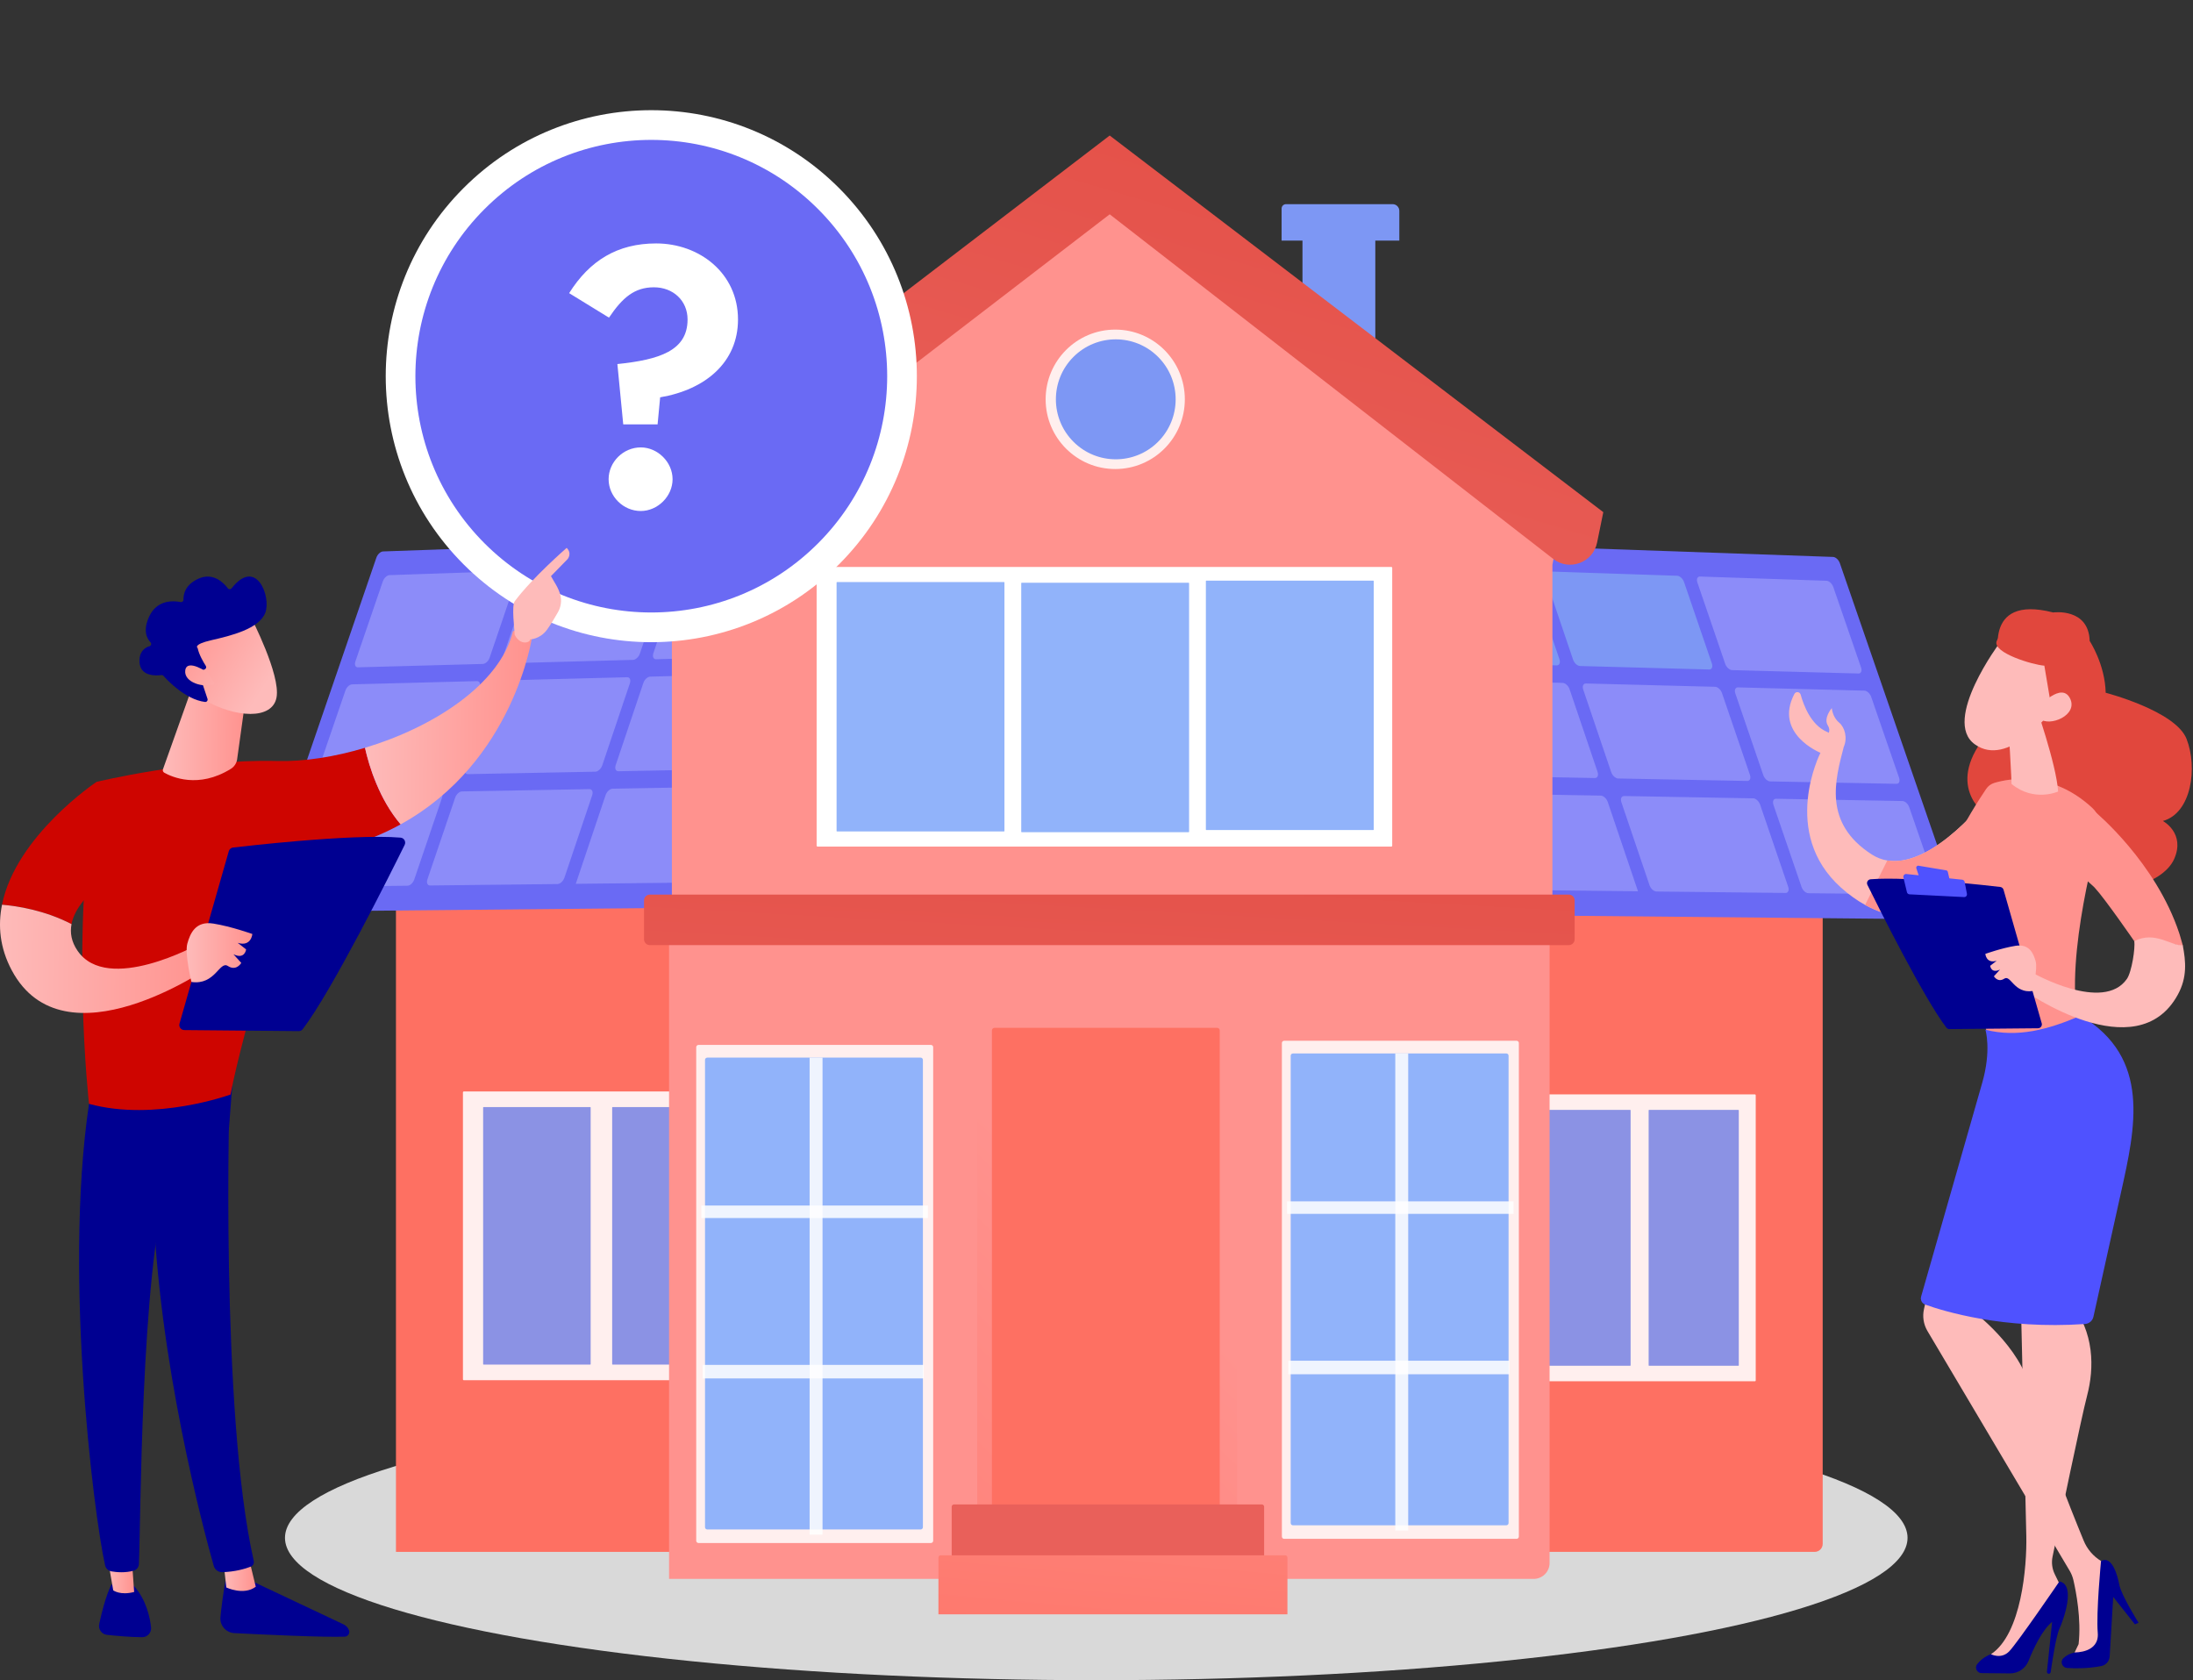 <svg width="342" height="262" viewBox="0 0 342 262" fill="none" xmlns="http://www.w3.org/2000/svg">
<rect x="0" y="0" width="342" height="262" fill="#333333" stroke="none"/>
<ellipse cx="170.963" cy="239.804" rx="126.52" ry="22.197" fill="#D9D9D9"/>
<path d="M61.751 241.992H111.171L111.171 134.65H61.751L61.751 241.992Z" fill="url(#paint0_linear_636_47028)"/>
<g opacity="0.89">
<path d="M72.321 215.222H115.259C115.329 215.222 115.385 215.165 115.385 215.095V170.326C115.385 170.256 115.329 170.199 115.259 170.199H72.321C72.251 170.199 72.195 170.256 72.195 170.326V215.095C72.195 215.165 72.251 215.222 72.321 215.222Z" fill="white"/>
<path d="M92.044 172.633H75.415C75.376 172.633 75.345 172.665 75.345 172.703V212.719C75.345 212.757 75.376 212.789 75.415 212.789H92.044C92.083 212.789 92.114 212.757 92.114 212.719V172.703C92.114 172.665 92.083 172.633 92.044 172.633Z" fill="#7D97F4"/>
<path d="M112.167 172.633H95.538C95.499 172.633 95.468 172.665 95.468 172.703V212.719C95.468 212.757 95.499 212.789 95.538 212.789H112.167C112.206 212.789 112.237 212.757 112.237 212.719V172.703C112.237 172.665 112.206 172.633 112.167 172.633Z" fill="#7D97F4"/>
</g>
<path d="M131.337 83.457L59.739 85.988C59.342 86.001 58.875 86.435 58.697 86.955L40.076 141.24C39.894 141.768 40.069 142.193 40.466 142.189L111.991 141.504C112.415 141.5 112.905 141.054 113.086 140.508L131.78 84.404C131.959 83.867 131.761 83.443 131.337 83.458V83.457Z" fill="#6A6AF4"/>
<path d="M80.232 89.026L60.749 89.682C60.351 89.695 59.884 90.129 59.705 90.65L55.427 103.132C55.248 103.655 55.425 104.071 55.823 104.06L75.3 103.533C75.705 103.522 76.179 103.085 76.359 102.557L80.642 89.955C80.821 89.429 80.638 89.013 80.232 89.027V89.026Z" fill="#8C8CF9"/>
<path d="M103.656 88.238L83.757 88.907C83.352 88.921 82.877 89.359 82.698 89.886L78.414 102.499C78.235 103.027 78.419 103.447 78.825 103.436L98.719 102.898C99.132 102.886 99.614 102.445 99.793 101.911L104.081 89.176C104.26 88.644 104.07 88.224 103.656 88.238Z" fill="#8C8CF9"/>
<path d="M127.587 87.433L107.259 88.117C106.844 88.131 106.363 88.574 106.184 89.106L101.895 101.853C101.715 102.387 101.906 102.812 102.321 102.8L122.645 102.25C123.068 102.238 123.557 101.791 123.737 101.252L128.029 88.38C128.208 87.843 128.011 87.418 127.588 87.433H127.587Z" fill="#8C8CF9"/>
<path d="M74.388 106.21L54.912 106.714C54.514 106.724 54.046 107.157 53.867 107.68L49.569 120.221C49.389 120.747 49.564 121.167 49.962 121.159L69.431 120.784C69.836 120.776 70.311 120.339 70.491 119.809L74.795 107.148C74.974 106.62 74.791 106.2 74.387 106.21H74.388Z" fill="#8C8CF9"/>
<path d="M97.806 105.604L77.913 106.119C77.507 106.129 77.031 106.567 76.852 107.096L72.549 119.769C72.368 120.3 72.551 120.724 72.957 120.716L92.844 120.334C93.258 120.326 93.739 119.884 93.921 119.348L98.23 106.552C98.41 106.018 98.22 105.594 97.806 105.604Z" fill="#8C8CF9"/>
<path d="M121.731 104.985L101.407 105.511C100.992 105.521 100.51 105.964 100.331 106.499L96.021 119.306C95.841 119.842 96.03 120.271 96.445 120.264L116.764 119.872C117.187 119.864 117.676 119.418 117.857 118.875L122.17 105.942C122.351 105.403 122.154 104.974 121.731 104.984V104.985Z" fill="#8C8CF9"/>
<path d="M68.519 123.475L49.05 123.827C48.653 123.833 48.185 124.266 48.005 124.792L43.687 137.39C43.506 137.918 43.682 138.343 44.08 138.338L63.542 138.117C63.947 138.113 64.422 137.677 64.603 137.143L68.927 124.423C69.107 123.891 68.925 123.466 68.521 123.474L68.519 123.475Z" fill="#8C8CF9"/>
<path d="M91.928 123.053L72.042 123.412C71.636 123.419 71.161 123.857 70.98 124.388L66.656 137.12C66.475 137.654 66.656 138.083 67.063 138.079L86.944 137.853C87.358 137.848 87.84 137.407 88.022 136.869L92.351 124.013C92.531 123.475 92.343 123.046 91.93 123.054L91.928 123.053Z" fill="#8C8CF9"/>
<path d="M115.847 122.621L95.529 122.988C95.114 122.996 94.632 123.437 94.45 123.974L89.791 137.819L110.856 137.58C111.278 137.575 111.769 137.129 111.95 136.585L116.284 123.589C116.466 123.046 116.27 122.613 115.847 122.621Z" fill="#8C8CF9"/>
<path d="M234.83 139.426H284.25V240.746C284.25 241.433 283.692 241.992 283.006 241.992H234.83V139.426Z" fill="url(#paint1_linear_636_47028)"/>
<g opacity="0.89">
<path d="M273.681 170.653H237.72C237.65 170.653 237.594 170.71 237.594 170.78V215.265C237.594 215.334 237.65 215.391 237.72 215.391H273.681C273.751 215.391 273.808 215.334 273.808 215.265V170.78C273.808 170.71 273.751 170.653 273.681 170.653Z" fill="white"/>
<path d="M254.225 173.071H240.304C240.265 173.071 240.234 173.103 240.234 173.141V212.903C240.234 212.941 240.265 212.973 240.304 212.973H254.225C254.263 212.973 254.295 212.941 254.295 212.903V173.141C254.295 173.103 254.263 173.071 254.225 173.071Z" fill="#7D97F4"/>
<path d="M271.097 173.071H257.177C257.138 173.071 257.107 173.103 257.107 173.141V212.903C257.107 212.941 257.138 212.973 257.177 212.973H271.097C271.135 212.973 271.167 212.941 271.167 212.903V173.141C271.167 173.103 271.135 173.071 271.097 173.071Z" fill="#7D97F4"/>
</g>
<path d="M213.393 84.3L285.871 86.846C286.274 86.86 286.745 87.295 286.926 87.819L305.777 142.423C305.961 142.954 305.784 143.381 305.382 143.378L232.979 142.688C232.551 142.684 232.054 142.236 231.87 141.687L212.946 85.252C212.765 84.711 212.965 84.285 213.395 84.3H213.393Z" fill="#6A6AF4"/>
<path d="M265.126 89.902L284.847 90.561C285.25 90.575 285.723 91.011 285.904 91.536L290.234 104.091C290.416 104.617 290.237 105.035 289.834 105.025L270.118 104.494C269.708 104.483 269.229 104.043 269.046 103.512L264.71 90.836C264.528 90.306 264.714 89.888 265.124 89.902H265.126Z" fill="#8C8CF9"/>
<path d="M241.412 89.109L261.556 89.782C261.967 89.796 262.447 90.236 262.628 90.767L266.964 103.454C267.146 103.986 266.96 104.408 266.549 104.397L246.411 103.855C245.991 103.844 245.504 103.399 245.323 102.863L240.982 90.052C240.8 89.517 240.993 89.095 241.412 89.109Z" fill="#7D97F4"/>
<path d="M217.188 88.3L237.766 88.987C238.186 89.001 238.673 89.447 238.855 89.982L243.197 102.804C243.378 103.341 243.186 103.768 242.766 103.757L222.192 103.202C221.764 103.191 221.269 102.742 221.088 102.199L216.742 89.252C216.561 88.711 216.76 88.284 217.189 88.299L217.188 88.3Z" fill="#7D97F4"/>
<path d="M271.041 107.188L290.756 107.695C291.158 107.705 291.631 108.141 291.813 108.667L296.164 121.281C296.347 121.809 296.168 122.231 295.766 122.225L276.057 121.847C275.646 121.84 275.166 121.4 274.984 120.866L270.627 108.132C270.445 107.6 270.63 107.178 271.039 107.188H271.041Z" fill="#8C8CF9"/>
<path d="M247.334 106.578L267.472 107.096C267.883 107.106 268.363 107.547 268.546 108.08L272.903 120.827C273.085 121.361 272.9 121.788 272.489 121.78L252.357 121.395C251.939 121.387 251.451 120.943 251.268 120.403L246.907 107.533C246.724 106.996 246.917 106.569 247.335 106.579L247.334 106.578Z" fill="#8C8CF9"/>
<path d="M223.115 105.955L243.688 106.484C244.109 106.496 244.597 106.941 244.778 107.478L249.141 120.361C249.323 120.9 249.132 121.332 248.711 121.324L228.143 120.93C227.715 120.922 227.22 120.472 227.037 119.927L222.67 106.918C222.488 106.375 222.687 105.944 223.115 105.954V105.955Z" fill="#8C8CF9"/>
<path d="M276.982 124.555L296.69 124.908C297.092 124.915 297.567 125.351 297.75 125.879L302.121 138.552C302.305 139.082 302.127 139.51 301.724 139.506L282.023 139.283C281.614 139.279 281.132 138.84 280.949 138.303L276.572 125.509C276.389 124.975 276.573 124.547 276.983 124.555H276.982Z" fill="#8C8CF9"/>
<path d="M253.285 124.129L273.416 124.49C273.827 124.498 274.308 124.938 274.491 125.473L278.868 138.28C279.052 138.816 278.868 139.248 278.456 139.244L258.331 139.017C257.913 139.012 257.424 138.569 257.24 138.027L252.857 125.096C252.675 124.556 252.865 124.124 253.285 124.131V124.129Z" fill="#8C8CF9"/>
<path d="M229.072 123.696L249.64 124.065C250.06 124.073 250.549 124.516 250.731 125.057L255.446 138.984L234.123 138.744C233.696 138.739 233.2 138.291 233.015 137.742L228.628 124.671C228.444 124.125 228.642 123.689 229.071 123.697L229.072 123.696Z" fill="#8C8CF9"/>
<path d="M104.34 140.754V246.205H239.181C240.551 246.205 241.66 245.093 241.66 243.723V140.754H104.34Z" fill="url(#paint2_linear_636_47028)"/>
<path d="M243.266 81.772L242.099 80.889V79.66H240.476L173.001 28.583L104.779 79.66V140.754H242.099V88.072L243.266 81.772Z" fill="url(#paint3_linear_636_47028)"/>
<path d="M214.48 34.523H203.123V53.047H214.48V34.523Z" fill="#7D97F4"/>
<path d="M218.225 37.524H199.866V32.524C199.866 32.144 200.174 31.835 200.554 31.835H217.18C217.757 31.835 218.226 32.304 218.226 32.883V37.523L218.225 37.524Z" fill="#7D97F4"/>
<path d="M100.188 89.388L173.058 33.417L242.227 87.154C244.74 89.107 248.429 87.739 249.066 84.617L250.036 79.864L173.058 21.131L98.545 78.133C97.211 79.154 96.727 80.945 97.365 82.5L100.189 89.388H100.188Z" fill="url(#paint4_linear_636_47028)"/>
<path d="M244.656 139.5H101.346C100.843 139.5 100.435 139.909 100.435 140.413V146.464C100.435 146.968 100.843 147.377 101.346 147.377H244.656C245.16 147.377 245.568 146.968 245.568 146.464V140.413C245.568 139.909 245.16 139.5 244.656 139.5Z" fill="url(#paint5_linear_636_47028)"/>
<path d="M127.481 132.01H216.99C217.06 132.01 217.116 131.954 217.116 131.884V88.532C217.116 88.463 217.06 88.406 216.99 88.406L127.481 88.406C127.412 88.406 127.355 88.463 127.355 88.532V131.884C127.355 131.954 127.412 132.01 127.481 132.01Z" fill="white"/>
<path d="M130.536 129.653H156.575C156.613 129.653 156.645 129.622 156.645 129.583V90.832C156.645 90.794 156.613 90.762 156.575 90.762H130.536C130.497 90.762 130.466 90.794 130.466 90.832V129.583C130.466 129.622 130.497 129.653 130.536 129.653Z" fill="#91B3FA"/>
<path d="M159.332 129.765H185.371C185.409 129.765 185.44 129.734 185.44 129.695V90.944C185.44 90.905 185.409 90.874 185.371 90.874H159.332C159.293 90.874 159.262 90.905 159.262 90.944V129.695C159.262 129.734 159.293 129.765 159.332 129.765Z" fill="#91B3FA"/>
<path d="M188.127 129.432H214.166C214.205 129.432 214.236 129.401 214.236 129.362V90.611C214.236 90.572 214.205 90.541 214.166 90.541H188.127C188.089 90.541 188.057 90.572 188.057 90.611V129.362C188.057 129.401 188.089 129.432 188.127 129.432Z" fill="#91B3FA"/>
<g opacity="0.85">
<path d="M236.513 162.29H200.265C200.07 162.29 199.911 162.448 199.911 162.644V239.605C199.911 239.801 200.07 239.96 200.265 239.96H236.513C236.708 239.96 236.867 239.801 236.867 239.605V162.644C236.867 162.448 236.708 162.29 236.513 162.29Z" fill="white"/>
</g>
<path d="M234.91 164.271H201.637C201.442 164.271 201.283 164.43 201.283 164.626V237.494C201.283 237.69 201.442 237.849 201.637 237.849H234.91C235.106 237.849 235.264 237.69 235.264 237.494V164.626C235.264 164.43 235.106 164.271 234.91 164.271Z" fill="#91B3FA"/>
<path opacity="0.85" d="M219.611 164.271H217.596V238.66H219.611V164.271Z" fill="white"/>
<path opacity="0.85" d="M236.037 187.335H200.716V189.284H236.037V187.335Z" fill="white"/>
<path opacity="0.85" d="M235.392 212.186H200.924V214.297H235.392V212.186Z" fill="white"/>
<path opacity="0.85" d="M145.177 162.94H108.929C108.734 162.94 108.575 163.099 108.575 163.294V240.256C108.575 240.451 108.734 240.61 108.929 240.61H145.177C145.372 240.61 145.531 240.451 145.531 240.256V163.294C145.531 163.099 145.372 162.94 145.177 162.94Z" fill="white"/>
<path d="M143.574 164.921H110.301C110.106 164.921 109.947 165.08 109.947 165.276V238.144C109.947 238.34 110.106 238.499 110.301 238.499H143.574C143.77 238.499 143.928 238.34 143.928 238.144V165.276C143.928 165.08 143.77 164.921 143.574 164.921Z" fill="#91B3FA"/>
<path opacity="0.85" d="M128.275 164.921H126.26V239.311H128.275V164.921Z" fill="white"/>
<path opacity="0.85" d="M144.702 187.985H109.38V189.934H144.702V187.985Z" fill="white"/>
<path opacity="0.85" d="M144.057 212.835H109.589V214.946H144.057V212.835Z" fill="white"/>
<path opacity="0.85" d="M173.922 73.139C179.916 73.139 184.776 68.272 184.776 62.268C184.776 56.264 179.916 51.397 173.922 51.397C167.927 51.397 163.068 56.264 163.068 62.268C163.068 68.272 167.927 73.139 173.922 73.139Z" fill="white"/>
<path d="M180.609 68.883C184.256 65.23 184.256 59.307 180.609 55.655C176.962 52.002 171.049 52.002 167.402 55.655C163.755 59.307 163.755 65.23 167.402 68.883C171.049 72.535 176.962 72.535 180.609 68.883Z" fill="#7D97F4"/>
<path d="M152.799 156.42H192.517C192.738 156.42 192.918 156.601 192.918 156.822V237.324H152.398V156.822C152.398 156.601 152.578 156.42 152.799 156.42Z" fill="url(#paint6_linear_636_47028)"/>
<path d="M155.091 160.279H189.819C190.04 160.279 190.22 160.46 190.22 160.681V236.813H154.689V160.681C154.689 160.46 154.87 160.279 155.091 160.279Z" fill="url(#paint7_linear_636_47028)"/>
<path d="M148.773 234.596H196.785C196.983 234.596 197.143 234.756 197.143 234.954V243.527H148.416V234.954C148.416 234.756 148.576 234.596 148.773 234.596Z" fill="url(#paint8_linear_636_47028)"/>
<path d="M146.706 242.524H200.417C200.614 242.524 200.774 242.684 200.774 242.882V251.728H146.349V242.882C146.349 242.684 146.509 242.524 146.706 242.524Z" fill="url(#paint9_linear_636_47028)"/>
<path d="M130.854 87.992C147.028 71.793 147.028 45.529 130.854 29.331C114.681 13.132 88.458 13.132 72.285 29.331C56.111 45.529 56.111 71.793 72.285 87.992C88.458 104.191 114.681 104.191 130.854 87.992Z" fill="white"/>
<path d="M127.583 84.716C141.95 70.326 141.95 46.996 127.583 32.607C113.217 18.217 89.923 18.217 75.556 32.607C61.189 46.996 61.189 70.326 75.556 84.716C89.923 99.105 113.217 99.105 127.583 84.716Z" fill="#6A6AF4"/>
<path d="M97.194 66.175H102.552L102.951 61.957C110.019 60.76 115.092 56.485 115.092 49.816C115.092 42.577 109.05 37.96 102.324 37.96C96.282 37.96 91.95 40.639 88.758 45.712L94.971 49.531C97.08 46.396 98.961 44.8 101.982 44.8C104.946 44.8 107.226 46.852 107.226 49.816C107.226 54.661 102.894 56.086 96.282 56.77L97.194 66.175ZM99.93 79.684C102.552 79.684 104.889 77.404 104.889 74.725C104.889 72.046 102.552 69.766 99.93 69.766C97.194 69.766 94.914 72.046 94.914 74.725C94.914 77.404 97.194 79.684 99.93 79.684Z" fill="white"/>
<path d="M35.321 245.505C35.321 245.505 34.699 248.85 34.378 252.163C34.252 253.458 35.239 254.592 36.537 254.66C40.944 254.886 50.373 255.334 53.759 255.215C54.268 255.197 54.606 254.678 54.421 254.202C54.267 253.804 53.966 253.48 53.58 253.298L38.068 245.977L35.321 245.505Z" fill="#000091"/>
<path d="M34.855 243.531L35.292 247.543C35.292 247.543 38.009 248.842 39.887 247.427L38.799 242.951L34.855 243.531Z" fill="url(#paint10_linear_636_47028)"/>
<path d="M35.929 168.195C35.714 169.24 34.332 220.407 39.575 243.394C39.661 243.768 39.468 244.152 39.11 244.295C38.269 244.629 36.622 245.11 34.653 245.157C34.044 245.171 33.5 244.77 33.334 244.183C31.824 238.847 24.596 212.115 23.863 186.64C23.043 158.172 23.873 185.672 23.873 185.672L24.68 168.088L35.929 168.197V168.195Z" fill="#000091"/>
<path d="M17.381 247.081C17.381 247.081 16.425 248.764 15.471 253.249C15.299 254.06 15.858 254.841 16.68 254.931C18.136 255.088 20.375 255.293 22.17 255.298C22.999 255.301 23.651 254.584 23.559 253.761C23.375 252.118 22.781 249.421 20.887 247.305L17.38 247.081H17.381Z" fill="#000091"/>
<path d="M16.605 241.918L17.657 247.99C17.657 247.99 18.746 248.817 20.921 248.245L20.454 241.72L16.606 241.92L16.605 241.918Z" fill="url(#paint11_linear_636_47028)"/>
<path d="M14.297 169.56C9.573 196.518 14.63 236.304 16.39 244.098C16.498 244.575 16.878 244.944 17.359 245.029C18.177 245.173 19.523 245.296 20.854 244.923C21.313 244.794 21.639 244.384 21.661 243.907C21.967 237.623 21.892 199.02 26.2 183.805C26.418 183.035 26.896 182.364 27.552 181.906L35.686 176.231L36.394 166.938L14.297 169.56Z" fill="#000091"/>
<path d="M43.248 118.67C29.863 118.32 15.057 121.922 15.057 121.922C10.844 145.203 13.881 172.133 13.881 172.133C24.219 174.953 35.951 170.679 35.951 170.679C37.766 160.948 46.064 133.593 46.064 133.593C52.613 132.843 58.018 131.005 62.479 128.548C59.132 124.586 57.584 119.571 56.919 116.609C52.173 118.037 47.376 118.778 43.248 118.671V118.67Z" fill="#CE0500"/>
<path d="M82.978 99.299C81.679 97.695 80.007 98.432 80.007 98.432C77.958 106.748 67.564 113.407 56.921 116.608C57.585 119.57 59.133 124.586 62.48 128.547C80.186 118.797 82.978 99.298 82.978 99.298V99.299Z" fill="url(#paint12_linear_636_47028)"/>
<path d="M82.655 99.701C82.788 100.14 81.188 100.792 80.267 98.992C80.242 98.133 79.757 94.448 80.275 93.753C83.04 90.054 88.375 85.433 88.375 85.433C89.26 86.325 88.516 87.186 88.516 87.186L85.924 89.839C86.452 90.816 87.099 91.642 87.395 92.82C87.618 93.712 87.468 94.662 87.011 95.468C86.552 96.276 85.928 97.327 85.34 98.148C84.224 99.703 82.656 99.7 82.656 99.7L82.655 99.701Z" fill="url(#paint13_linear_636_47028)"/>
<path d="M20.068 134.953L15.057 121.921C15.057 121.921 2.472 130.311 0.312 141.08C2.673 141.276 6.967 141.933 11.155 144.102C12.128 139.017 20.068 134.953 20.068 134.953Z" fill="#CE0500"/>
<path d="M30.88 147.274C30.88 147.274 16.765 155.086 12.093 148.255C11.122 146.836 10.901 145.434 11.156 144.102C6.969 141.934 2.675 141.276 0.314 141.08C-0.337 144.326 -0.043 147.788 1.832 151.303C9.985 166.585 32.704 150.758 32.704 150.758L30.88 147.274Z" fill="url(#paint14_linear_636_47028)"/>
<path d="M29.793 107.655L25.415 119.952C25.342 120.156 25.425 120.383 25.613 120.489C26.768 121.143 30.934 123.041 36.005 119.888C36.533 119.559 36.895 119.019 36.981 118.402L38.462 107.737L29.793 107.655Z" fill="url(#paint15_linear_636_47028)"/>
<path d="M39.169 96.319C39.169 96.319 43.763 105.182 43.129 108.739C42.496 112.295 36.701 111.984 31.666 109.043L28.22 99.488L39.168 96.319H39.169Z" fill="url(#paint16_linear_636_47028)"/>
<path d="M31.934 104.369C32.141 104.279 32.219 104.028 32.098 103.839C31.728 103.261 31.037 102.086 30.823 101.059C30.823 101.059 29.987 100.511 32.974 99.826C35.962 99.14 40.418 98.073 41.377 95.54C42.311 93.071 39.977 86.817 36.111 91.746C35.964 91.933 35.68 91.934 35.536 91.744C34.919 90.922 33.288 89.212 30.993 90.217C28.846 91.158 28.59 92.725 28.612 93.516C28.618 93.75 28.409 93.928 28.181 93.883C27.103 93.666 24.51 93.463 23.274 96.118C22.255 98.303 22.891 99.553 23.476 100.166C23.665 100.365 23.578 100.688 23.315 100.766C22.602 100.977 21.678 101.572 21.755 103.24C21.86 105.546 24.435 105.368 25.169 105.27C25.289 105.254 25.41 105.296 25.49 105.388C26.111 106.09 28.913 109.074 31.973 109.459C32.238 109.492 32.446 109.231 32.361 108.978L31.072 105.106C31.012 104.926 31.1 104.731 31.273 104.655L31.933 104.37L31.934 104.369Z" fill="#000091"/>
<path d="M32.463 104.922C32.463 104.922 29.155 102.602 28.892 104.526C28.631 106.451 31.865 107.346 33.478 106.643L32.463 104.922Z" fill="url(#paint17_linear_636_47028)"/>
<path d="M27.994 159.62L35.682 132.727C35.769 132.422 36.029 132.199 36.345 132.163C37.737 132 41.775 131.543 46.434 131.148C52.048 130.672 58.568 130.287 62.464 130.616C63.018 130.663 63.352 131.25 63.106 131.748C60.891 136.237 51.778 154.497 47.214 160.479C47.063 160.677 46.83 160.793 46.58 160.791L28.741 160.625C28.222 160.62 27.85 160.122 27.992 159.621L27.994 159.62Z" fill="#000091"/>
<path d="M29.852 153.123C29.852 153.123 28.782 148.712 29.213 147.147C29.645 145.583 30.483 143.57 33.273 144.018C36.063 144.465 39.355 145.643 39.355 145.643C39.355 145.643 39.189 147.681 37.068 147.024L38.383 148.043C38.383 148.043 38.195 149.675 36.405 148.803L37.628 150.154C37.628 150.154 36.859 151.495 35.541 150.635C34.224 149.775 33.592 153.656 29.855 153.125L29.852 153.123Z" fill="url(#paint18_linear_636_47028)"/>
<path d="M310.302 123.945L304.963 140.902C304.963 140.902 298.768 145.475 290.868 141.11C289.655 140.444 288.4 139.57 287.126 138.428C277.539 129.858 283.899 117.39 283.899 117.39C283.899 117.39 276.582 114.433 279.833 108.211C280.058 107.786 280.681 107.853 280.815 108.319C281.289 110.035 282.444 113.033 284.864 114.099C284.989 114.149 285.106 114.208 285.213 114.258C285.321 113.933 285.321 113.549 285.063 113.142C284.306 111.993 285.671 110.418 285.671 110.418C285.671 110.418 285.762 111.809 286.811 112.676C287.717 113.434 288.149 115.1 287.533 116.474C286.22 121.571 284.257 128.309 291.899 133.239C292.68 133.74 293.495 134.047 294.326 134.18C301.627 135.404 310.301 123.944 310.301 123.944L310.302 123.945Z" fill="#FEBBBA"/>
<path d="M310.302 123.945L304.963 140.902C304.963 140.902 298.768 145.475 290.868 141.11L294.327 134.181C301.628 135.405 310.302 123.945 310.302 123.945Z" fill="#FF928E"/>
<path d="M311.902 103.149C311.902 103.149 308.879 92.605 320.189 95.505C320.189 95.505 325.731 94.731 325.889 99.956C325.889 99.956 328.283 103.571 328.384 108.026C328.384 108.026 339.274 110.846 340.992 115.215C342.75 119.688 341.774 126.793 337.303 128.019C337.303 128.019 340.858 129.913 339.059 133.957C337.261 138.002 328.57 140.678 323.593 135.59C323.593 135.59 309.055 137.167 309.586 126.92C309.586 126.92 302.948 122.402 310.226 114.095C317.505 105.788 311.901 103.149 311.901 103.149H311.902Z" fill="#E1473D"/>
<path d="M311.016 122.08C313.301 121.393 319.957 120.126 326.288 125.977C327.362 126.97 327.801 128.478 327.418 129.889C325.718 136.159 321.231 154.682 325.165 162.697C325.165 162.697 318.234 170.35 310.671 164.182C310.671 164.182 307.278 149.37 302.833 142.868C299.766 138.379 307.726 126.011 309.74 123.024C310.045 122.571 310.495 122.237 311.017 122.08H311.016Z" fill="#FF928E"/>
<path d="M317.328 109.624C317.328 109.624 320.708 119.201 320.963 123.426C320.963 123.426 317.227 125.127 313.706 122.255C313.706 122.255 313.337 112.689 312.804 110.976L317.328 109.623V109.624Z" fill="#FEBBBA"/>
<path d="M311.908 100.164C311.908 100.164 302.777 112.346 307.977 116.068C313.178 119.792 319.676 111.135 319.676 111.135C319.676 111.135 321.886 104.402 319.795 102.051C317.704 99.7 311.908 100.164 311.908 100.164Z" fill="#FEBBBA"/>
<path d="M316.068 97.299C316.068 97.299 311.984 98.167 311.372 99.995C310.759 101.821 317.047 103.677 318.818 103.802L320.072 111.262C320.072 111.262 324.459 104.375 322.881 100.301C321.303 96.227 316.068 97.299 316.068 97.299Z" fill="#E1473D"/>
<path d="M317.983 110.182C317.983 110.182 321.517 106.272 322.824 108.907C324.132 111.54 319.621 113.389 318.104 112.076L317.983 110.183V110.182Z" fill="#FEBBBA"/>
<path d="M301.842 195.28C301.868 195.953 300.689 201.286 300.048 204.13C299.789 205.275 299.97 206.472 300.551 207.491L322.766 244.94C323.035 245.393 323.23 245.884 323.349 246.396C323.756 248.154 324.601 252.461 324.16 256.38L323.01 258.771L327.981 257.64L329.062 244.272L327.655 243.413C326.44 242.67 325.492 241.561 324.951 240.242C322.942 235.355 317.954 222.913 316.667 216.851C315.205 209.96 307.566 204.364 307.566 204.364L308.908 201.185L301.84 195.28H301.842Z" fill="#FEBBBA"/>
<path d="M333.508 253.041C333.508 253.041 330.824 248.779 330.508 247.119C330.192 245.461 329.314 242.531 327.658 243.413C327.658 243.413 326.878 251.472 327.146 254.621C327.415 257.771 323.592 257.67 323.592 257.67C323.592 257.67 322.539 257.818 321.767 258.591C321.234 259.124 321.616 260.05 322.368 260.098C323.619 260.179 325.605 260.201 327.693 259.797C328.422 259.655 328.962 259.034 329.007 258.291L329.558 249.015L332.944 253.297L333.509 253.042L333.508 253.041Z" fill="#000091"/>
<path d="M315.114 201.245C315.114 201.245 315.898 234.743 316.004 239.501C316.109 244.258 315.254 254.801 310.491 257.953L312.563 259.49C312.563 259.49 315.152 257.286 317.683 253.043C320.524 248.277 321.383 247.406 321.383 247.406L320.441 245.472C320.028 244.625 319.906 243.667 320.097 242.743C321.125 237.756 324.557 221.164 325.494 217.591C326.599 213.373 326.678 207.74 322.832 203.026C318.986 198.311 315.113 201.246 315.113 201.246L315.114 201.245Z" fill="#FEBBBA"/>
<path d="M319.511 260.999C319.66 261 319.785 260.894 319.805 260.748C319.964 259.631 320.623 255.154 321.164 253.994C321.782 252.667 323.801 247.079 321.164 246.604C321.164 246.604 314.602 256.207 313.342 257.5C312.082 258.795 310.493 257.953 310.493 257.953C310.493 257.953 309.266 258.316 308.34 259.501C307.899 260.064 308.309 260.892 309.024 260.899L313.444 260.942C314.727 260.954 315.882 260.172 316.358 258.979C317.136 257.033 318.473 254.178 320.03 252.911L319.221 260.674C319.203 260.847 319.338 260.998 319.511 261V260.999Z" fill="#000091"/>
<path d="M309.625 160.57C309.625 160.57 310.621 163.75 309.091 168.986L299.599 202.183C299.45 202.705 299.731 203.25 300.241 203.434C303.08 204.455 312.414 207.339 325.154 206.459C325.795 206.415 326.333 205.96 326.472 205.331C327.311 201.547 330.176 188.633 330.765 185.981C333.012 175.871 335.522 164.968 324.484 158.376C319.397 160.558 314.653 161.845 309.625 160.569V160.57Z" fill="#4F52FF"/>
<path d="M340.309 147.736C340.309 147.736 340.382 147.741 340.382 147.732C339.187 146.792 332.836 146.758 332.836 146.758C332.836 146.758 328.224 140.07 326.661 138.41C326.61 138.359 326.559 138.308 326.517 138.265C326.483 138.231 326.449 138.197 326.398 138.153C325.826 137.623 325.219 137.092 324.562 136.546C323.837 135.938 323.256 135.16 322.906 134.279C320.464 128.12 322.393 124.092 326.834 126.676C326.834 126.676 336.22 134.484 339.864 145.552C339.907 145.689 339.941 145.817 339.985 145.945C340.129 146.458 340.275 146.945 340.403 147.399C340.412 147.433 340.375 147.482 340.383 147.516C340.409 147.592 340.285 147.659 340.31 147.736H340.309Z" fill="#FF928E"/>
<path d="M317.099 151.755C317.099 151.755 328.005 157.93 331.685 152.657C332.45 151.562 333.023 147.793 332.836 146.756C336.105 145.103 338.566 147.533 340.402 147.398C340.883 149.925 341.117 152.384 339.635 155.1C333.188 166.911 315.656 154.448 315.656 154.448L317.1 151.755H317.099Z" fill="#FEBBBA"/>
<path d="M318.409 159.566L312.456 138.746C312.388 138.51 312.187 138.337 311.943 138.309C310.864 138.182 307.74 137.829 304.131 137.523C299.785 137.154 294.737 136.856 291.721 137.11C291.293 137.147 291.034 137.601 291.225 137.986C292.94 141.462 299.995 155.599 303.527 160.231C303.644 160.384 303.825 160.474 304.018 160.472L317.83 160.343C318.232 160.339 318.52 159.953 318.409 159.566Z" fill="#000091"/>
<path d="M303.514 135.717L299.198 134.997C298.969 134.959 298.781 135.178 298.853 135.399L299.281 136.697C299.319 136.81 299.416 136.891 299.534 136.907L303.687 137.463C303.902 137.492 304.079 137.296 304.029 137.085L303.764 135.953C303.736 135.831 303.637 135.739 303.514 135.718V135.717Z" fill="#4F52FF"/>
<path d="M306.745 139.377L306.389 137.523C306.354 137.337 306.2 137.197 306.013 137.177L297.295 136.291C297.002 136.261 296.767 136.531 296.836 136.818L297.39 139.129C297.434 139.314 297.595 139.448 297.785 139.458L306.303 139.887C306.58 139.901 306.797 139.651 306.745 139.378V139.377Z" fill="#4F52FF"/>
<path d="M316.971 154.536C316.971 154.536 317.801 151.12 317.466 149.909C317.131 148.697 316.483 147.14 314.322 147.486C312.162 147.832 309.615 148.743 309.615 148.743C309.615 148.743 309.743 150.322 311.385 149.813L310.367 150.602C310.367 150.602 310.512 151.865 311.899 151.191L310.952 152.237C310.952 152.237 311.548 153.275 312.568 152.609C313.589 151.944 314.077 154.948 316.971 154.537V154.536Z" fill="#FEBBBA"/>
<defs>
<linearGradient id="paint0_linear_636_47028" x1="102.589" y1="-10.122" x2="99.907" y2="22.769" gradientUnits="userSpaceOnUse">
<stop stop-color="#FF928E"/>
<stop offset="1" stop-color="#FE7062"/>
</linearGradient>
<linearGradient id="paint1_linear_636_47028" x1="274.673" y1="3.907" x2="271.991" y2="36.797" gradientUnits="userSpaceOnUse">
<stop stop-color="#FF928E"/>
<stop offset="1" stop-color="#FE7062"/>
</linearGradient>
<linearGradient id="paint2_linear_636_47028" x1="258.053" y1="109.522" x2="458.855" y2="-86.383" gradientUnits="userSpaceOnUse">
<stop stop-color="#FF928E"/>
<stop offset="1" stop-color="#FE7062"/>
</linearGradient>
<linearGradient id="paint3_linear_636_47028" x1="217.066" y1="67.511" x2="417.866" y2="-128.394" gradientUnits="userSpaceOnUse">
<stop stop-color="#FF928E"/>
<stop offset="1" stop-color="#FE7062"/>
</linearGradient>
<linearGradient id="paint4_linear_636_47028" x1="205.312" y1="-27.25" x2="169.327" y2="95.01" gradientUnits="userSpaceOnUse">
<stop stop-color="#E1473D"/>
<stop offset="1" stop-color="#E9605A"/>
</linearGradient>
<linearGradient id="paint5_linear_636_47028" x1="175.843" y1="92.189" x2="170.739" y2="183.937" gradientUnits="userSpaceOnUse">
<stop stop-color="#E1473D"/>
<stop offset="1" stop-color="#E9605A"/>
</linearGradient>
<linearGradient id="paint6_linear_636_47028" x1="175.275" y1="194.248" x2="90.552" y2="282.865" gradientUnits="userSpaceOnUse">
<stop stop-color="#FF928E"/>
<stop offset="1" stop-color="#FE7062"/>
</linearGradient>
<linearGradient id="paint7_linear_636_47028" x1="353.175" y1="94.325" x2="285.192" y2="133.44" gradientUnits="userSpaceOnUse">
<stop stop-color="#FF928E"/>
<stop offset="1" stop-color="#FE7062"/>
</linearGradient>
<linearGradient id="paint8_linear_636_47028" x1="182.865" y1="164.472" x2="179.973" y2="185.845" gradientUnits="userSpaceOnUse">
<stop stop-color="#E1473D"/>
<stop offset="1" stop-color="#E9605A"/>
</linearGradient>
<linearGradient id="paint9_linear_636_47028" x1="178.798" y1="189.978" x2="170.712" y2="278.209" gradientUnits="userSpaceOnUse">
<stop stop-color="#FF928E"/>
<stop offset="1" stop-color="#FE7062"/>
</linearGradient>
<linearGradient id="paint10_linear_636_47028" x1="34.805" y1="245.394" x2="39.872" y2="245.441" gradientUnits="userSpaceOnUse">
<stop stop-color="#FEBBBA"/>
<stop offset="1" stop-color="#FF928E"/>
</linearGradient>
<linearGradient id="paint11_linear_636_47028" x1="16.544" y1="244.961" x2="20.92" y2="245.002" gradientUnits="userSpaceOnUse">
<stop stop-color="#FEBBBA"/>
<stop offset="1" stop-color="#FF928E"/>
</linearGradient>
<linearGradient id="paint12_linear_636_47028" x1="56.909" y1="113.177" x2="82.8" y2="113.421" gradientUnits="userSpaceOnUse">
<stop stop-color="#FEBBBA"/>
<stop offset="1" stop-color="#FF928E"/>
</linearGradient>
<linearGradient id="paint13_linear_636_47028" x1="77.124" y1="109.108" x2="59.334" y2="148.512" gradientUnits="userSpaceOnUse">
<stop stop-color="#FEBBBA"/>
<stop offset="1" stop-color="#FF928E"/>
</linearGradient>
<linearGradient id="paint14_linear_636_47028" x1="-0.089" y1="149.369" x2="32.674" y2="149.677" gradientUnits="userSpaceOnUse">
<stop stop-color="#FEBBBA"/>
<stop offset="1" stop-color="#FF928E"/>
</linearGradient>
<linearGradient id="paint15_linear_636_47028" x1="25.4" y1="114.527" x2="38.354" y2="114.649" gradientUnits="userSpaceOnUse">
<stop stop-color="#FEBBBA"/>
<stop offset="1" stop-color="#FF928E"/>
</linearGradient>
<linearGradient id="paint16_linear_636_47028" x1="41.564" y1="106.508" x2="27.391" y2="97.691" gradientUnits="userSpaceOnUse">
<stop stop-color="#FEBBBA"/>
<stop offset="1" stop-color="#FF928E"/>
</linearGradient>
<linearGradient id="paint17_linear_636_47028" x1="37.792" y1="109.718" x2="25.04" y2="101.785" gradientUnits="userSpaceOnUse">
<stop stop-color="#FEBBBA"/>
<stop offset="1" stop-color="#FF928E"/>
</linearGradient>
<linearGradient id="paint18_linear_636_47028" x1="29.11" y1="148.564" x2="39.354" y2="148.564" gradientUnits="userSpaceOnUse">
<stop stop-color="#FEBBBA"/>
<stop offset="1" stop-color="#FF928E"/>
</linearGradient>
</defs>
</svg>
